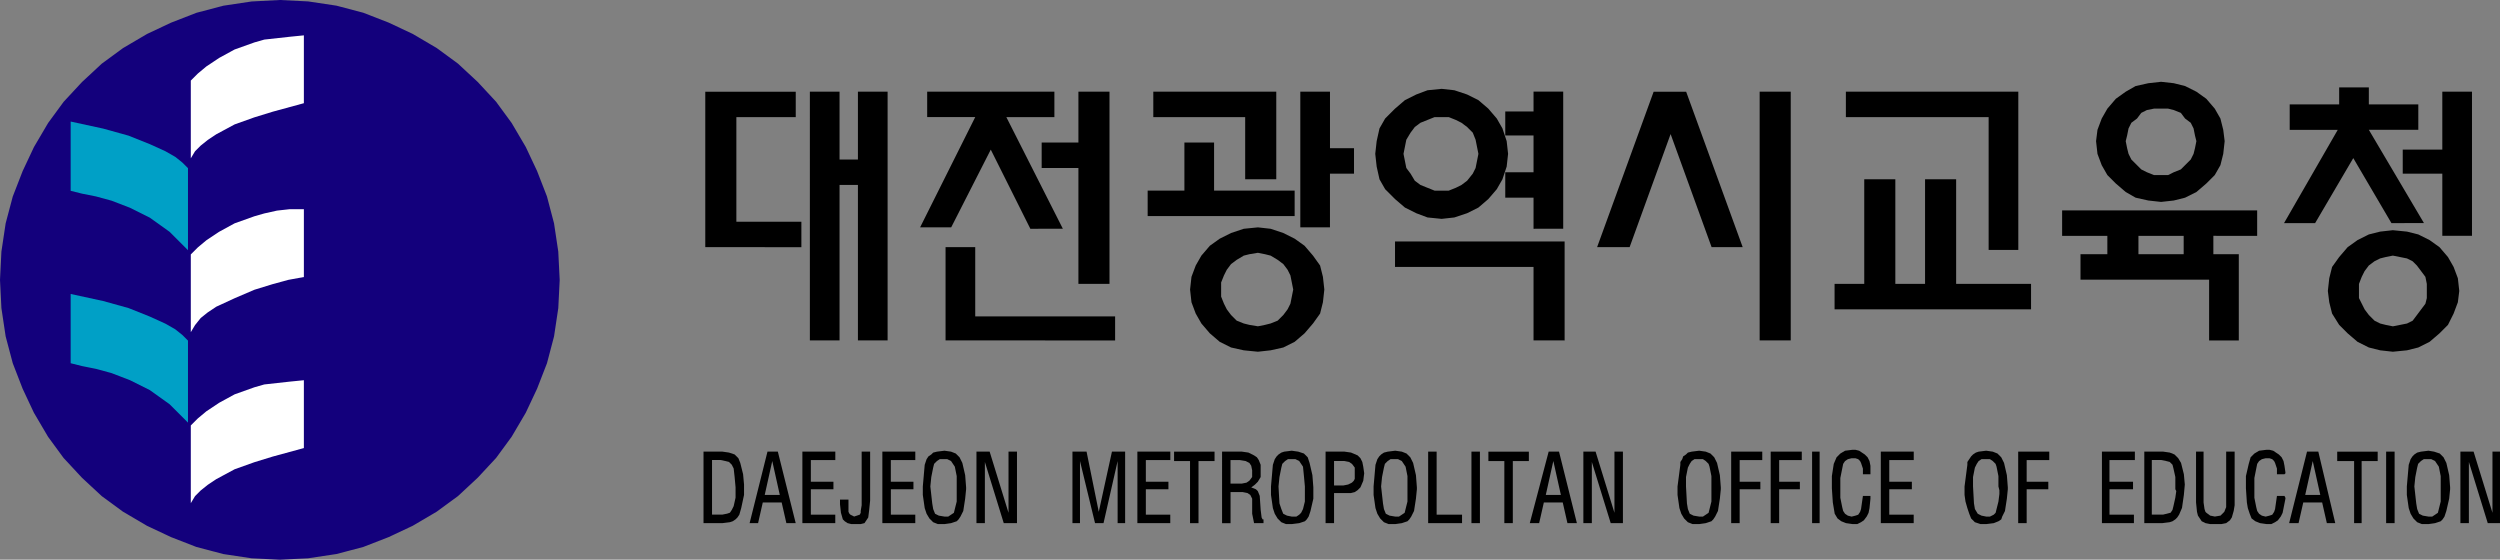 <svg xmlns="http://www.w3.org/2000/svg" width="225.183" height="50.414" viewBox="0 0 225.183 50.414">
  <rect x="0" y="0" width="225.183" height="50.414" fill="#808080" stroke="none"/>
  <defs>
    <style>
      .cls-1 {
        fill: #13007c;
      }

      .cls-2 {
        fill: #fff;
      }

      .cls-3 {
        fill: #00a0c6;
      }
    </style>
  </defs>
  <g id="그룹_6883" data-name="그룹 6883" transform="translate(-7.25 -421)">
    <g id="그룹_6885" data-name="그룹 6885">
      <path id="패스_8890" data-name="패스 8890" class="cls-1" d="M57.664,446.207h0l-.127,2.546-.382,2.546-.637,2.419-.891,2.292-1.018,2.164-1.273,2.164-1.4,1.91L50.28,464.03,48.5,465.685l-1.91,1.4-2.164,1.273-2.164,1.018-2.292.891-2.419.637L35,471.287l-2.546.127h0l-2.546-.127-2.546-.382-2.419-.637-2.292-.891-2.164-1.018-2.164-1.273-1.91-1.4-1.782-1.655-1.655-1.782-1.4-1.91-1.273-2.164L9.287,456.01,8.4,453.718,7.759,451.3l-.382-2.546-.127-2.546h0l.127-2.546.382-2.546L8.4,438.7l.891-2.292,1.018-2.164,1.273-2.164,1.4-1.91,1.655-1.782,1.782-1.655,1.91-1.4,2.164-1.273,2.164-1.018,2.292-.891,2.419-.637,2.546-.382L32.457,421h0l2.546.127,2.546.382,2.419.637,2.292.891,2.164,1.018,2.164,1.273,1.91,1.4,1.782,1.655,1.655,1.782,1.4,1.91,1.273,2.164,1.018,2.164.891,2.292.637,2.419.382,2.546.127,2.546Z"/>
      <path id="패스_8891" data-name="패스 8891" class="cls-2" d="M41,499.326v-7h0l.637-.637.764-.637,1.146-.764,1.4-.764,1.782-.637.891-.255,1.146-.127,1.146-.127,1.273-.127v6.111h0l-1.4.382-1.4.382-1.655.509-1.782.637-1.655.891-.764.509-.637.509-.509.509-.382.637Z" transform="translate(-16.564 -33.004)"/>
      <path id="패스_8892" data-name="패스 8892" class="cls-2" d="M41,469.076v-7h0l.637-.637.764-.637,1.146-.764,1.4-.764,1.782-.637.891-.255,1.146-.255L49.912,458h1.273v6.111h0l-1.4.255-1.4.382-1.655.509-1.782.764-1.655.764-.764.509-.637.509-.509.637-.382.637Z" transform="translate(-16.564 -18.158)"/>
      <path id="패스_8893" data-name="패스 8893" class="cls-2" d="M41,438.326v-7h0l.637-.637.764-.637,1.146-.764,1.4-.764,1.782-.637.891-.255,1.146-.127,1.146-.127,1.273-.127v6.111h0l-1.4.382-1.4.382-1.655.509-1.782.637-1.655.891-.764.509-.637.509-.509.509-.382.637Z" transform="translate(-16.564 -3.067)"/>
      <path id="패스_8894" data-name="패스 8894" class="cls-3" d="M30.317,484.585V477.2h0l-.509-.509-.637-.509-.891-.509-1.4-.637-1.91-.764-2.292-.637L19.75,473v6.238h0l1.018.255,1.273.255,1.4.382,1.655.637,1.782.891.891.637.891.637.764.764.891.891Z" transform="translate(-6.135 -25.521)"/>
      <path id="패스_8895" data-name="패스 8895" class="cls-3" d="M30.317,454.085V446.7h0l-.509-.509-.637-.509-.891-.509-1.4-.637-1.91-.764-2.292-.637L19.75,442.5v6.238h0l1.018.255,1.273.255,1.4.382,1.655.637,1.782.891.891.637.891.637.764.764.891.891Z" transform="translate(-6.135 -10.552)"/>
    </g>
    <g id="그룹_6886" data-name="그룹 6886" transform="translate(0 1)">
      <path id="패스_8896" data-name="패스 8896" d="M132,449.254v-14h8.148v2.292H134.8v9.421h5.856v2.292Zm13.749,8.4v-14h-1.655v14h-2.673V435.25h2.673v6.111h1.655V435.25h2.673v22.406Z" transform="translate(-61.223 -6.994)"/>
      <path id="패스_8897" data-name="패스 8897" d="M179.93,447.6l-3.565-7.129-3.565,7H170l4.965-9.93h-4.328V435.25h11.458v2.292h-4.328l5.092,10.057Zm-7.638,10.057v-8.4h2.673v6.238h12.6v2.164Zm11.967-5.092V442.125h-3.31v-2.292h3.31V435.25h2.8v17.314Z" transform="translate(-79.873 -6.994)"/>
      <path id="패스_8898" data-name="패스 8898" d="M210.25,446.453v-2.292h3.31v-4.328h2.673v4.328h7.257v2.292Zm8.784-3.31v-5.6h-8.275V435.25h11.076v7.893Zm5.347,13.877h0l-.891.764-1.018.509-1.146.255-1.146.127h0l-1.273-.127-1.146-.255-1.018-.509-.891-.764h0l-.764-.891-.509-.891-.382-1.018-.127-1.146h0l.127-1.146.382-1.018.509-.891.764-.891h0l.891-.637,1.018-.509,1.146-.382,1.273-.127h0l1.146.127,1.146.382,1.018.509.891.637h0l.764.891.637.891.255,1.018.127,1.146h0l-.127,1.146-.255,1.018-.637.891-.764.891Zm-1.91-6.238h0l-.509-.382-.637-.382-.509-.127-.637-.127h0l-.764.127-.509.127-.637.382-.509.382h0l-.382.509-.255.509-.255.637v.637h0v.637l.255.637.255.509.382.509h0l.509.509.637.255.509.127.764.127h0l.637-.127.509-.127.637-.255.509-.509h0l.382-.509.255-.509.127-.637.127-.637h0l-.127-.637-.127-.637-.255-.509-.382-.509Zm4.2-8.148v4.838H224V435.25h2.673v5.092h2.164v2.292Z" transform="translate(-99.627 -6.994)"/>
      <path id="패스_8899" data-name="패스 8899" d="M260.685,444.68h0l-.891.764-1.018.509-1.146.382-1.146.127h0l-1.273-.127-1.018-.382-1.018-.509-.891-.764h0l-.891-.891-.509-.891-.255-1.146-.127-1.146h0l.127-1.146.255-1.146.509-.891.891-.891h0l.891-.764,1.018-.509,1.018-.382,1.273-.127h0l1.146.127,1.146.382,1.018.509.891.764h0l.764.891.509.891.382,1.146.127,1.146h0l-.127,1.146-.382,1.146-.509.891-.764.891Zm4.074,12.731v-6.62H252.282V448.5h15.277v8.912Zm-5.983-19.223h0l-.509-.382-.509-.255-.637-.255h-1.273l-.637.255-.637.255-.509.382h0l-.382.509-.382.637-.127.637-.127.637h0l.127.637.127.637.382.509.382.637h0l.509.382.637.255.637.255h1.273l.637-.255.509-.255.509-.382h0l.509-.637.255-.509.127-.637.127-.637h0l-.127-.637-.127-.637-.255-.637-.509-.509Zm5.983,9.166v-2.8h-2.546v-2.292h2.546v-3.31h-2.546v-2.164h2.546V435h2.673v12.349Z" transform="translate(-119.379 -6.748)"/>
      <path id="패스_8900" data-name="패스 8900" d="M300.062,449.254l-3.692-10.185-3.692,10.185H289.75l5.092-14h2.928l5.092,14Zm4.328,8.4V435.25h2.8v22.406Z" transform="translate(-138.643 -6.994)"/>
      <path id="패스_8901" data-name="패스 8901" d="M331.75,454.855v-2.292h2.673v-9.421h2.8v9.421H339.9v-9.421h2.8v9.421h6.747v2.292Zm13.877-5.347V437.542H332.768V435.25H348.3v14.258Z" transform="translate(-159.254 -6.994)"/>
      <path id="패스_8902" data-name="패스 8902" d="M385.622,447.377v1.655h2.292V456.8H385.24v-5.474H373.655v-2.292h2.419v-1.655H372v-2.292h17.568v2.292Zm-.637-4.71h0l-.891.764-1.018.509-1.018.255-1.146.127h0l-1.146-.127-1.146-.255-.891-.509-.891-.764h0l-.764-.764-.509-.891-.382-1.018-.127-1.146h0l.127-1.018.382-1.018.509-.891.764-.891h0l.891-.637.891-.509,1.146-.255,1.146-.127h0l1.146.127,1.018.255,1.018.509.891.637h0l.764.891.509.891.255,1.018.127,1.018h0l-.127,1.146-.255,1.018-.509.891-.764.764Zm-1.91-5.856h0l-.382-.509-.637-.255-.509-.127h-1.273l-.637.127-.509.255-.382.509h0l-.509.382-.255.509-.127.637-.127.509h0l.127.637.127.509.255.509.509.509h0l.382.382.509.255.637.255h1.273l.509-.255.637-.255.382-.382h0l.509-.509.255-.509.127-.509.127-.637h0l-.127-.509-.127-.637-.255-.509-.509-.382Zm-.127,10.567h-4.074v1.655h4.074v-1.655Z" transform="translate(-179.008 -6.135)"/>
      <path id="패스_8903" data-name="패스 8903" d="M420.925,446.722l-3.437-5.856-3.437,5.856h-2.8l4.838-8.4h-4.328v-2.292h4.456V434.5h2.673v1.528h4.456v2.292h-4.456l4.965,8.4Zm4.328,9.93h0l-.891.764-1.018.509-1.018.255-1.273.127h0l-1.146-.127-1.018-.255-1.018-.509-.891-.764h0l-.764-.764-.637-1.018-.255-1.018-.127-1.018h0l.127-1.146.255-1.018.637-.891.764-.891h0l.891-.637,1.018-.509,1.018-.255,1.146-.127h0l1.273.127,1.018.255,1.018.509.891.637h0l.764.891.509.891.382,1.018.127,1.146h0l-.127,1.018-.382,1.018-.509,1.018-.764.764Zm-2.037-6.111h0l-.382-.382-.509-.255-.637-.127-.637-.127h0l-.637.127-.509.127-.509.255-.509.382h0l-.382.509-.255.509L418,452.2v.637h0v.637l.255.509.255.509.382.509h0l.509.509.509.255.509.127.637.127h0l.637-.127.637-.127.509-.255.382-.509h0l.382-.509.382-.509.127-.509v-.637h0V452.2l-.127-.637-.382-.509-.382-.509Zm2.292-2.673v-5.6h-3.565V440.1h3.565v-5.22h2.673v12.985Z" transform="translate(-198.271 -6.626)"/>
    </g>
    <g id="그룹_6884" data-name="그룹 6884" transform="translate(0.609 1.681)">
      <path id="패스_8904" data-name="패스 8904" d="M133.891,502.836h0l-.17.593-.17.254-.17.169-.254.17-.254.085-.678.085h-1.7V497.75h1.7l.593.085.509.17.339.339.17.424h0l.254,1.017.085.932h0v.932l-.254,1.187Zm-.509-1.7h0v-.17h0l-.085-.932-.085-.763h0l-.17-.339-.254-.254-.339-.085-.424-.085h-.763v4.916h.932l.424-.085.254-.085.17-.254.17-.339h0l.17-.763v-.593h0v-.169Z" transform="translate(-60.486 -37.752)"/>
      <path id="패스_8905" data-name="패스 8905" d="M146.056,504.192l-.424-1.865h-1.7l-.424,1.865h-.763l1.61-6.442h.932l1.61,6.442Zm-1.271-5.594-.678,3.051h1.356l-.678-3.051Z" transform="translate(-68.584 -37.752)"/>
      <path id="패스_8906" data-name="패스 8906" d="M157.513,498.513v1.95h2.034v.678h-2.034v2.289h2.2v.763H156.75V497.75h2.967v.763Z" transform="translate(-77.836 -37.752)"/>
      <path id="패스_8907" data-name="패스 8907" d="M169.293,503.683h0l-.17.254-.17.254-.339.085h-.848l-.339-.085-.254-.17-.17-.17h0l-.17-.593-.085-.763h0v-.169h0v-.254h.763v1.1h0l.085.17.085.085.17.085.17.085h0l.254-.085.254-.085h0l.085-.169v-.17l.085-.509V497.75h.763v4.408h0l-.085.848-.085.678Z" transform="translate(-84.446 -37.752)"/>
      <path id="패스_8908" data-name="패스 8908" d="M178.763,498.513v1.95H180.8v.678h-2.034v2.289h2.2v.763H178V497.75h2.967v.763Z" transform="translate(-91.882 -37.752)"/>
      <path id="패스_8909" data-name="패스 8909" d="M192.395,502.925h0l-.254.509-.17.254-.17.17-.509.17-.593.085h-.593l-.424-.169-.339-.339-.254-.424h0l-.17-.509-.085-.593-.085-.593v-.763h0l.17-1.95h0l.085-.254.085-.254.17-.254.254-.17.17-.169.339-.085.678-.085h0l.593.085.424.169.339.339.254.509h0l.254,1.1.085,1.1h0v.085h0v.085h0l-.085.848-.17,1.1Zm-.593-1.865h0v-.339h0v-.932l-.17-.848h0l-.17-.254-.17-.254-.339-.169h-.678l-.254.169-.254.254-.085.339h0l-.17.848-.085.848h0l.17,1.526h0l.085.509.17.424.339.17.509.085h.339l.254-.169.254-.17.085-.339h0l.17-.678V501.4h0v-.339Z" transform="translate(-98.987 -37.587)"/>
      <path id="패스_8910" data-name="패스 8910" d="M205.458,504.192l-1.7-5.51v5.51H203V497.75h1.187l1.7,5.51v-5.51h.763v6.442Z" transform="translate(-108.406 -37.752)"/>
      <path id="패스_8911" data-name="패스 8911" d="M232.569,504.192V498.6l-1.271,5.594h-.763l-1.356-5.594v5.594H228.5V497.75h1.271l1.1,5.425,1.187-5.425h1.187v6.442Z" transform="translate(-125.26 -37.752)"/>
      <path id="패스_8912" data-name="패스 8912" d="M246.513,498.513v1.95h2.034v.678h-2.034v2.289h2.2v.763H245.75V497.75h2.967v.763Z" transform="translate(-136.662 -37.752)"/>
      <path id="패스_8913" data-name="패스 8913" d="M257.7,498.6v5.594h-.763V498.6H255.5v-.848h3.645v.848Z" transform="translate(-143.106 -37.752)"/>
      <path id="패스_8914" data-name="패스 8914" d="M271.132,504.192h0l-.085-.424-.085-.424v-.932h0v-.424l-.17-.339-.254-.169-.424-.085h-1.1v2.8h-.763V497.75h1.78l.593.085.509.254h0l.254.17.17.254.169.424v.424h0v.085h0v.085h0v.509l-.254.424h0l-.254.254-.339.254h0l.424.17h0l.17.169.17.424h0l.085,1.271h0l.085.678.085.169h.085v.339Zm-.17-4.662h0v-.085h0l-.085-.424-.17-.254h0l-.339-.17-.509-.085h-.848v2.119h1.017l.424-.085.254-.17h0l.254-.339v-.424h0v-.085Z" transform="translate(-151.534 -37.752)"/>
      <path id="패스_8915" data-name="패스 8915" d="M284.81,502.925h0l-.17.509-.17.254-.17.17-.509.17-.678.085h-.509l-.424-.169-.339-.339-.254-.424h0l-.169-.509-.085-.593-.085-.593v-.763h0l.17-1.95h0l.085-.254.085-.254.17-.254.17-.17.254-.169.254-.085.678-.085h0l.593.085.509.169.339.339.169.509h0l.254,1.1.085,1.1h0v.085h0v.085h0v.848l-.254,1.1Zm-.509-1.865h0v-.339h0l-.085-.932-.085-.848h0l-.17-.254-.17-.254-.339-.169h-.678l-.254.169-.254.254-.085.339h0l-.17.848-.085.848h0l.085,1.526h0l.17.509.17.424.339.17.424.085h.424l.254-.169.17-.17.17-.339h0l.169-.678V501.4h0v-.339Z" transform="translate(-160.125 -37.587)"/>
      <path id="패스_8916" data-name="패스 8916" d="M298.886,500.971h0l-.254.254-.254.17-.339.085h-1.526v2.712h-.763V497.75h1.7l.593.085.593.254h0l.254.254.169.339.085.424.085.593h0l-.085.678-.254.593Zm-.763-2.119h0l-.254-.17-.424-.085h-.932v2.2h.848l.424-.085.339-.17h0l.169-.17.085-.169v-.593h0v-.424l-.254-.339Z" transform="translate(-169.71 -37.752)"/>
      <path id="패스_8917" data-name="패스 8917" d="M312.145,502.925h0l-.254.509-.17.254-.17.17-.509.17-.593.085h-.593l-.424-.169-.339-.339-.254-.424h0l-.169-.509-.085-.593-.085-.593v-.763h0l.17-1.95h0l.085-.254.085-.254.17-.254.17-.17.254-.169.339-.085.678-.085h0l.593.085.424.169.339.339.254.509h0l.254,1.1.085,1.1h0v.085h0v.085h0l-.085.848-.17,1.1Zm-.593-1.865h0v-.339h0v-.932l-.17-.848h0l-.17-.254-.17-.254-.339-.169h-.678l-.254.169-.254.254-.085.339h0l-.17.848-.085.848h0l.17,1.526h0l.085.509.17.424.339.17.509.085h.339l.254-.169.254-.17.085-.339h0l.17-.678V501.4h0v-.339Z" transform="translate(-178.136 -37.587)"/>
      <path id="패스_8918" data-name="패스 8918" d="M323,504.192V497.75h.763v5.679h2.289v.763Z" transform="translate(-187.72 -37.752)"/>
      <path id="패스_8919" data-name="패스 8919" d="M334.5,504.192V497.75h.763v6.442Z" transform="translate(-195.321 -37.752)"/>
      <path id="패스_8920" data-name="패스 8920" d="M341.2,498.6v5.594h-.763V498.6H339v-.848h3.645v.848Z" transform="translate(-198.295 -37.752)"/>
      <path id="패스_8921" data-name="패스 8921" d="M353.391,504.192l-.424-1.865h-1.7l-.424,1.865H350l1.7-6.442h.932l1.61,6.442Zm-1.271-5.594-.678,3.051H352.8l-.678-3.051Z" transform="translate(-205.566 -37.752)"/>
      <path id="패스_8922" data-name="패스 8922" d="M366.708,504.192l-1.7-5.51v5.51h-.763V497.75h1.1l1.7,5.51v-5.51h.763v6.442Z" transform="translate(-214.985 -37.752)"/>
      <path id="패스_8923" data-name="패스 8923" d="M392.895,502.925h0l-.254.509-.17.254-.17.17-.509.17-.593.085h-.593l-.424-.169-.339-.339-.254-.424h0l-.169-.509-.085-.593-.085-.593v-.763h0l.254-1.95h0v-.254l.17-.254.085-.254.254-.17.17-.169.339-.085.678-.085h0l.593.085.424.169.339.339.254.509h0l.254,1.1.085,1.1h0v.085h0v.085h0l-.085.848-.17,1.1Zm-.593-1.865h0v-.339h0v-.932l-.17-.848h0l-.085-.254-.254-.254-.254-.169h-.763l-.254.169-.169.254-.17.339h0l-.17.848v.848h0l.085,1.526h0l.085.509.17.424.339.17.509.085h.339l.254-.169.254-.17.085-.339h0l.17-.678V501.4h0v-.339Z" transform="translate(-231.509 -37.587)"/>
      <path id="패스_8924" data-name="패스 8924" d="M404.263,498.513v1.95h1.865v.678h-1.865v3.051H403.5V497.75h2.8v.763Z" transform="translate(-240.926 -37.752)"/>
      <path id="패스_8925" data-name="패스 8925" d="M414.763,498.513v1.95h1.865v.678h-1.865v3.051H414V497.75h2.8v.763Z" transform="translate(-247.867 -37.752)"/>
      <path id="패스_8926" data-name="패스 8926" d="M425,504.192V497.75h.678v6.442Z" transform="translate(-255.138 -37.752)"/>
      <path id="패스_8927" data-name="패스 8927" d="M433.386,503.268h0l-.254.339-.254.17-.339.17h-.424l-.593-.085-.424-.17-.339-.254-.254-.424h0l-.085-.509-.085-.509-.085-1.271h0v-1.1l.17-1.1h0l.254-.593.339-.339.424-.254.678-.085h.254l.339.085.254.17.254.169h0l.254.254.17.339.085.424v.593h0v.085h0v.085h-.678v-.509l-.17-.509h0l-.085-.169-.169-.17-.254-.085h-.339l-.339.085-.254.17-.17.254-.085.424h0l-.17.848v.678h0v.17h0v.085h0v.848l.17.848h0l.085.339.17.254.254.17.339.085h0l.339-.085.254-.085.169-.254.085-.254h0l.085-.593.085-.593h.678v.17h0v.085h0l-.085.848-.085.424-.17.339Z" transform="translate(-258.607 -37.422)"/>
      <path id="패스_8928" data-name="패스 8928" d="M444.013,498.513v1.95h2.034v.678h-2.034v2.289h2.2v.763H443.25V497.75h2.967v.763Z" transform="translate(-267.199 -37.752)"/>
      <path id="패스_8929" data-name="패스 8929" d="M469.145,502.925h0l-.254.509-.085.254-.254.17-.424.17-.678.085h-.509l-.509-.169-.339-.339-.17-.424h0l-.17-.509-.169-.593-.085-.593v-.763h0l.254-1.95h0v-.254l.17-.254.17-.254.169-.17.254-.169.254-.085.678-.085h0l.593.085.424.169.339.339.254.509h0l.254,1.1.085,1.1h0v.085h0v.085h0l-.085.848-.17,1.1Zm-.509-1.865h0l-.085-.339h0v-.932l-.17-.848h0l-.085-.254-.254-.254-.254-.169h-.763l-.254.169-.169.254-.17.339h0l-.169.848v.848h0l.085,1.526h0l.085.509.254.424.339.17.424.085h.339l.339-.169.17-.17.085-.339h0l.17-.678.085-.678h0v-.339Z" transform="translate(-281.905 -37.587)"/>
      <path id="패스_8930" data-name="패스 8930" d="M480.513,498.513v1.95h1.95v.678h-1.95v3.051h-.763V497.75h2.8v.763Z" transform="translate(-291.324 -37.752)"/>
      <path id="패스_8931" data-name="패스 8931" d="M502.678,498.513v1.95H504.8v.678h-2.119v2.289h2.2v.763H502V497.75h2.967v.763Z" transform="translate(-306.031 -37.752)"/>
      <path id="패스_8932" data-name="패스 8932" d="M516.641,502.836h0l-.254.593-.17.254-.169.169-.254.17-.254.085-.678.085h-1.61V497.75h1.7l.593.085.424.17.339.339.254.424h0l.254,1.017.085.932h0l-.085.932-.17,1.187Zm-.593-1.7h0v-.17h0v-.932l-.17-.763h0l-.085-.339-.254-.254-.339-.085-.424-.085h-.848v4.916h1.017l.339-.085.339-.085.169-.254.085-.339h0l.17-.763.085-.593h0l-.085-.169Z" transform="translate(-313.467 -37.752)"/>
      <path id="패스_8933" data-name="패스 8933" d="M530.221,503.683h0l-.169.254-.339.254-.424.085h-1.017l-.424-.085-.339-.17-.169-.254h0l-.17-.254-.085-.339-.085-.848V497.75h.678v4.577h0l.085.593.085.254.085.085h0l.339.254.424.085h0l.509-.085.17-.169.169-.17h0l.17-.424v-5h.763v4.831h0l-.085.509-.17.593Z" transform="translate(-322.555 -37.752)"/>
      <path id="패스_8934" data-name="패스 8934" d="M543.386,503.268h0l-.254.339-.254.17-.339.17h-.424l-.593-.085-.424-.17-.339-.254-.169-.424h0l-.17-.509-.085-.509-.085-1.271h0v-1.1l.254-1.1h0l.169-.593.339-.339.424-.254.678-.085h.254l.339.085.254.17.254.169h0l.254.254.169.339.085.424.085.593h0v.085h0l-.085.085h-.678v-.509l-.17-.509h0l-.085-.169-.169-.17-.254-.085h-.339l-.339.085-.254.17-.17.254-.085.424h0l-.169.848v.678h0v.17h0v.085h0v.848l.169.848h0l.085.339.17.254.254.17.339.085h0l.339-.085.254-.085.169-.254.085-.254h0l.085-.593.085-.593h.678l.085.17h0v.085h0l-.169.848-.085.424-.169.339Z" transform="translate(-331.312 -37.422)"/>
      <path id="패스_8935" data-name="패스 8935" d="M555.141,504.192l-.424-1.865h-1.7l-.424,1.865h-.848l1.61-6.442h1.017l1.526,6.442Zm-1.271-5.594-.678,3.051h1.356l-.678-3.051Z" transform="translate(-338.913 -37.752)"/>
      <path id="패스_8936" data-name="패스 8936" d="M566.7,498.6v5.594h-.678V498.6H564.5v-.848h3.645v.848Z" transform="translate(-347.339 -37.752)"/>
      <path id="패스_8937" data-name="패스 8937" d="M577.5,504.192V497.75h.763v6.442Z" transform="translate(-355.932 -37.752)"/>
      <path id="패스_8938" data-name="패스 8938" d="M586.56,502.925h0l-.169.509-.169.254-.17.17-.509.17-.593.085h-.593l-.424-.169-.339-.339-.254-.424h0l-.17-.509-.085-.593-.085-.593v-.763h0l.17-1.95h0l.085-.254.085-.254.169-.254.169-.17.254-.169.339-.085.678-.085h0l.509.085.509.169.339.339.254.509h0l.254,1.1.085,1.1h0v.085h0v.085h0l-.085.848-.254,1.1Zm-.509-1.865h0v-.339h0v-.932l-.169-.848h0l-.17-.254-.17-.254-.339-.169h-.678l-.254.169-.254.254-.085.339h0l-.169.848-.085.848h0l.169,1.526h0l.085.509.17.424.339.17.509.085h.339l.254-.169.254-.17.085-.339h0l.169-.678V501.4h0v-.339Z" transform="translate(-359.568 -37.587)"/>
      <path id="패스_8939" data-name="패스 8939" d="M599.708,504.192l-1.7-5.51v5.51h-.763V497.75h1.187l1.7,5.51v-5.51h.678v6.442Z" transform="translate(-368.987 -37.752)"/>
    </g>
  </g>
</svg>
